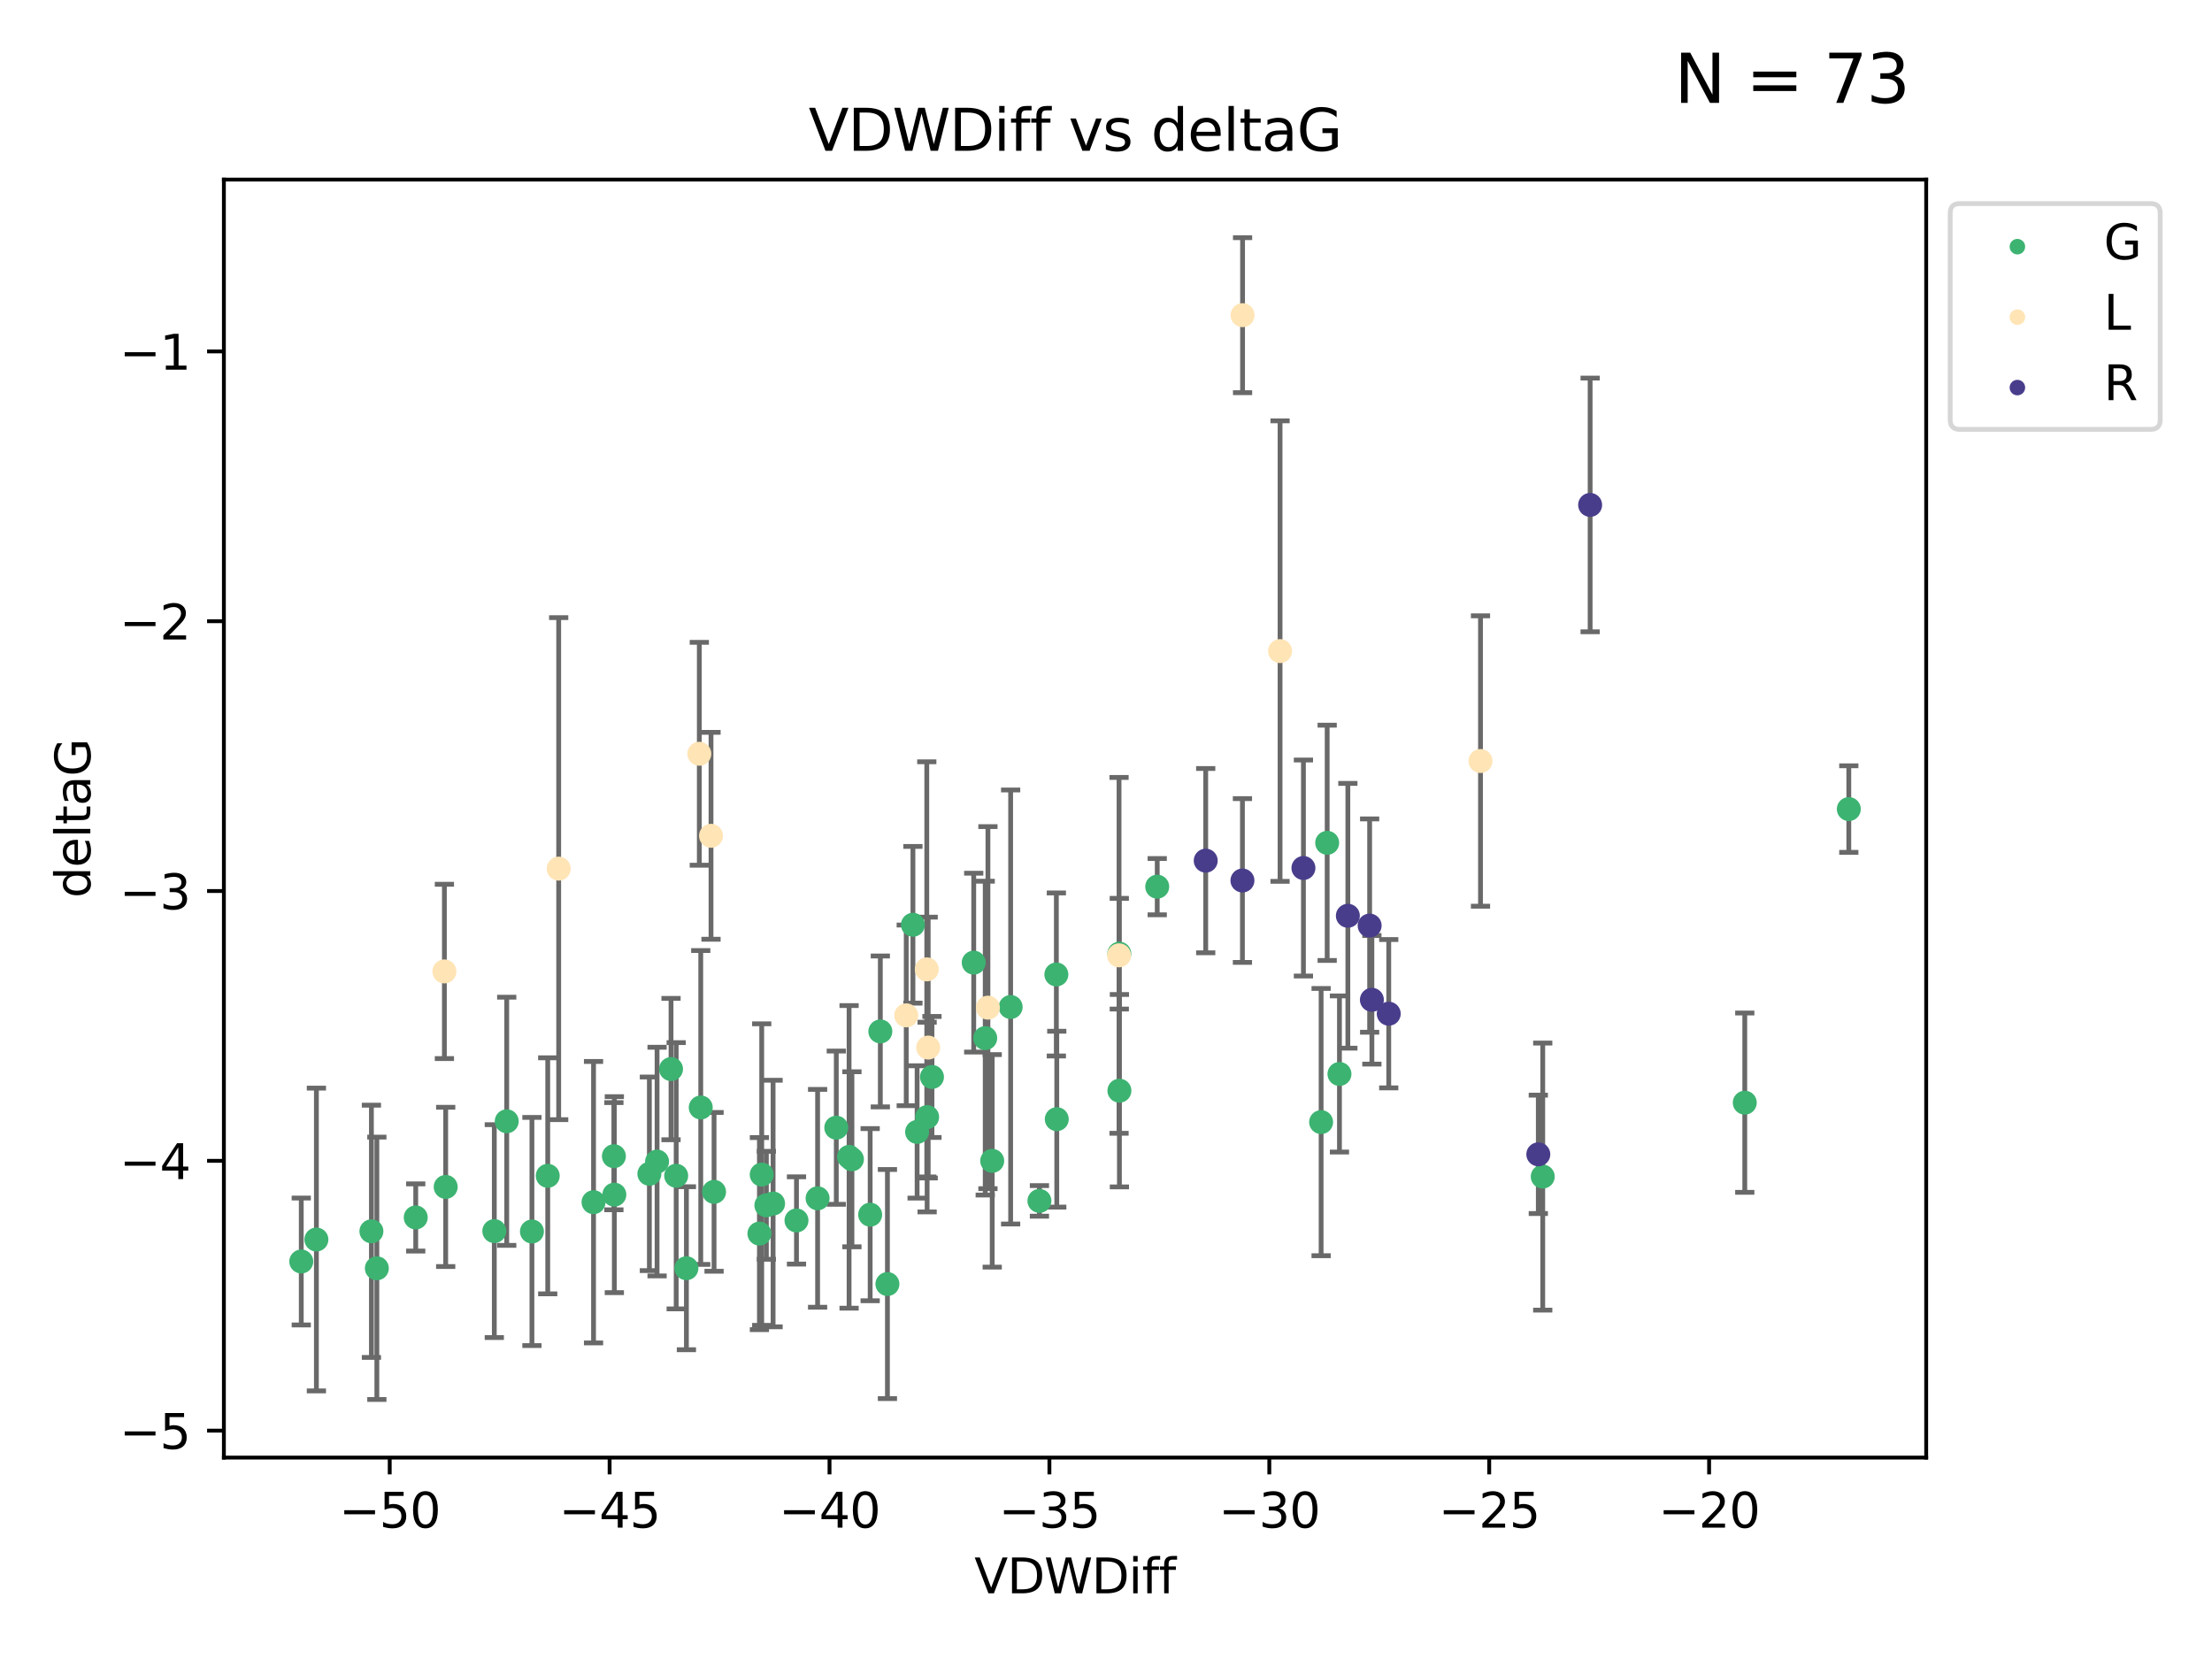 <?xml version="1.0" encoding="utf-8" standalone="no"?>
<!DOCTYPE svg PUBLIC "-//W3C//DTD SVG 1.1//EN"
  "http://www.w3.org/Graphics/SVG/1.1/DTD/svg11.dtd">
<svg xmlns:xlink="http://www.w3.org/1999/xlink" width="460.8pt" height="345.6pt" viewBox="0 0 460.8 345.6" xmlns="http://www.w3.org/2000/svg" version="1.1">
 <defs>
  <style type="text/css">*{stroke-linejoin: round; stroke-linecap: butt}</style>
 </defs>
 <g id="figure_1">
  <g id="patch_1">
   <path d="M 0 345.6 
L 460.8 345.6 
L 460.8 0 
L 0 0 
z
" style="fill: #ffffff"/>
  </g>
  <g id="axes_1">
   <g id="patch_2">
    <path d="M 46.64 303.64 
L 401.26 303.64 
L 401.26 37.411 
L 46.64 37.411 
z
" style="fill: #ffffff"/>
   </g>
   <g id="PathCollection_1">
    <defs>
     <path id="mb17573f53f" d="M 0 1.118 
C 0.297 1.118 0.581 1 0.791 0.791 
C 1 0.581 1.118 0.297 1.118 0 
C 1.118 -0.297 1 -0.581 0.791 -0.791 
C 0.581 -1 0.297 -1.118 0 -1.118 
C -0.297 -1.118 -0.581 -1 -0.791 -0.791 
C -1 -0.581 -1.118 -0.297 -1.118 0 
C -1.118 0.297 -1 0.581 -0.791 0.791 
C -0.581 1 -0.297 1.118 0 1.118 
z
" style="stroke: #3cb371"/>
    </defs>
    <g clip-path="url(#pb9fdbfc6cb)">
     <use xlink:href="#mb17573f53f" x="78.505" y="264.211" style="fill: #3cb371; stroke: #3cb371"/>
     <use xlink:href="#mb17573f53f" x="136.879" y="241.977" style="fill: #3cb371; stroke: #3cb371"/>
     <use xlink:href="#mb17573f53f" x="127.978" y="248.867" style="fill: #3cb371; stroke: #3cb371"/>
     <use xlink:href="#mb17573f53f" x="123.645" y="250.439" style="fill: #3cb371; stroke: #3cb371"/>
     <use xlink:href="#mb17573f53f" x="65.911" y="258.214" style="fill: #3cb371; stroke: #3cb371"/>
     <use xlink:href="#mb17573f53f" x="159.648" y="251.085" style="fill: #3cb371; stroke: #3cb371"/>
     <use xlink:href="#mb17573f53f" x="62.759" y="262.794" style="fill: #3cb371; stroke: #3cb371"/>
     <use xlink:href="#mb17573f53f" x="135.278" y="244.528" style="fill: #3cb371; stroke: #3cb371"/>
     <use xlink:href="#mb17573f53f" x="102.973" y="256.46" style="fill: #3cb371; stroke: #3cb371"/>
     <use xlink:href="#mb17573f53f" x="145.979" y="230.708" style="fill: #3cb371; stroke: #3cb371"/>
     <use xlink:href="#mb17573f53f" x="174.214" y="234.918" style="fill: #3cb371; stroke: #3cb371"/>
     <use xlink:href="#mb17573f53f" x="158.679" y="244.688" style="fill: #3cb371; stroke: #3cb371"/>
     <use xlink:href="#mb17573f53f" x="77.372" y="256.501" style="fill: #3cb371; stroke: #3cb371"/>
     <use xlink:href="#mb17573f53f" x="148.752" y="248.288" style="fill: #3cb371; stroke: #3cb371"/>
     <use xlink:href="#mb17573f53f" x="161.048" y="250.718" style="fill: #3cb371; stroke: #3cb371"/>
     <use xlink:href="#mb17573f53f" x="181.27" y="253.04" style="fill: #3cb371; stroke: #3cb371"/>
     <use xlink:href="#mb17573f53f" x="105.561" y="233.582" style="fill: #3cb371; stroke: #3cb371"/>
     <use xlink:href="#mb17573f53f" x="110.811" y="256.544" style="fill: #3cb371; stroke: #3cb371"/>
     <use xlink:href="#mb17573f53f" x="140.862" y="244.932" style="fill: #3cb371; stroke: #3cb371"/>
     <use xlink:href="#mb17573f53f" x="139.788" y="222.706" style="fill: #3cb371; stroke: #3cb371"/>
     <use xlink:href="#mb17573f53f" x="165.923" y="254.242" style="fill: #3cb371; stroke: #3cb371"/>
     <use xlink:href="#mb17573f53f" x="92.846" y="247.256" style="fill: #3cb371; stroke: #3cb371"/>
     <use xlink:href="#mb17573f53f" x="158.201" y="256.98" style="fill: #3cb371; stroke: #3cb371"/>
     <use xlink:href="#mb17573f53f" x="86.605" y="253.618" style="fill: #3cb371; stroke: #3cb371"/>
     <use xlink:href="#mb17573f53f" x="114.103" y="244.944" style="fill: #3cb371; stroke: #3cb371"/>
     <use xlink:href="#mb17573f53f" x="142.992" y="264.195" style="fill: #3cb371; stroke: #3cb371"/>
     <use xlink:href="#mb17573f53f" x="220.146" y="233.143" style="fill: #3cb371; stroke: #3cb371"/>
     <use xlink:href="#mb17573f53f" x="202.844" y="200.532" style="fill: #3cb371; stroke: #3cb371"/>
     <use xlink:href="#mb17573f53f" x="233.169" y="198.674" style="fill: #3cb371; stroke: #3cb371"/>
     <use xlink:href="#mb17573f53f" x="176.88" y="240.998" style="fill: #3cb371; stroke: #3cb371"/>
     <use xlink:href="#mb17573f53f" x="216.531" y="250.169" style="fill: #3cb371; stroke: #3cb371"/>
     <use xlink:href="#mb17573f53f" x="170.321" y="249.632" style="fill: #3cb371; stroke: #3cb371"/>
     <use xlink:href="#mb17573f53f" x="184.868" y="267.488" style="fill: #3cb371; stroke: #3cb371"/>
     <use xlink:href="#mb17573f53f" x="233.194" y="227.211" style="fill: #3cb371; stroke: #3cb371"/>
     <use xlink:href="#mb17573f53f" x="191.051" y="235.802" style="fill: #3cb371; stroke: #3cb371"/>
     <use xlink:href="#mb17573f53f" x="127.886" y="240.857" style="fill: #3cb371; stroke: #3cb371"/>
     <use xlink:href="#mb17573f53f" x="206.696" y="241.829" style="fill: #3cb371; stroke: #3cb371"/>
     <use xlink:href="#mb17573f53f" x="177.472" y="241.5" style="fill: #3cb371; stroke: #3cb371"/>
     <use xlink:href="#mb17573f53f" x="194.147" y="224.353" style="fill: #3cb371; stroke: #3cb371"/>
     <use xlink:href="#mb17573f53f" x="210.536" y="209.777" style="fill: #3cb371; stroke: #3cb371"/>
     <use xlink:href="#mb17573f53f" x="241.071" y="184.709" style="fill: #3cb371; stroke: #3cb371"/>
     <use xlink:href="#mb17573f53f" x="190.179" y="192.646" style="fill: #3cb371; stroke: #3cb371"/>
     <use xlink:href="#mb17573f53f" x="193.138" y="232.706" style="fill: #3cb371; stroke: #3cb371"/>
     <use xlink:href="#mb17573f53f" x="220.059" y="202.998" style="fill: #3cb371; stroke: #3cb371"/>
     <use xlink:href="#mb17573f53f" x="205.24" y="216.26" style="fill: #3cb371; stroke: #3cb371"/>
     <use xlink:href="#mb17573f53f" x="183.389" y="214.869" style="fill: #3cb371; stroke: #3cb371"/>
     <use xlink:href="#mb17573f53f" x="276.475" y="175.575" style="fill: #3cb371; stroke: #3cb371"/>
     <use xlink:href="#mb17573f53f" x="275.212" y="233.754" style="fill: #3cb371; stroke: #3cb371"/>
     <use xlink:href="#mb17573f53f" x="321.381" y="245.104" style="fill: #3cb371; stroke: #3cb371"/>
     <use xlink:href="#mb17573f53f" x="279.033" y="223.728" style="fill: #3cb371; stroke: #3cb371"/>
     <use xlink:href="#mb17573f53f" x="385.141" y="168.546" style="fill: #3cb371; stroke: #3cb371"/>
     <use xlink:href="#mb17573f53f" x="363.469" y="229.707" style="fill: #3cb371; stroke: #3cb371"/>
    </g>
   </g>
   <g id="PathCollection_2">
    <defs>
     <path id="m192519474b" d="M 0 1.118 
C 0.297 1.118 0.581 1 0.791 0.791 
C 1 0.581 1.118 0.297 1.118 0 
C 1.118 -0.297 1 -0.581 0.791 -0.791 
C 0.581 -1 0.297 -1.118 0 -1.118 
C -0.297 -1.118 -0.581 -1 -0.791 -0.791 
C -1 -0.581 -1.118 -0.297 -1.118 0 
C -1.118 0.297 -1 0.581 -0.791 0.791 
C -0.581 1 -0.297 1.118 0 1.118 
z
" style="stroke: #ffe4b5"/>
    </defs>
    <g clip-path="url(#pb9fdbfc6cb)">
     <use xlink:href="#m192519474b" x="145.68" y="157.025" style="fill: #ffe4b5; stroke: #ffe4b5"/>
     <use xlink:href="#m192519474b" x="193.357" y="218.228" style="fill: #ffe4b5; stroke: #ffe4b5"/>
     <use xlink:href="#m192519474b" x="92.576" y="202.366" style="fill: #ffe4b5; stroke: #ffe4b5"/>
     <use xlink:href="#m192519474b" x="193.066" y="201.939" style="fill: #ffe4b5; stroke: #ffe4b5"/>
     <use xlink:href="#m192519474b" x="266.659" y="135.635" style="fill: #ffe4b5; stroke: #ffe4b5"/>
     <use xlink:href="#m192519474b" x="148.118" y="174.111" style="fill: #ffe4b5; stroke: #ffe4b5"/>
     <use xlink:href="#m192519474b" x="116.385" y="180.95" style="fill: #ffe4b5; stroke: #ffe4b5"/>
     <use xlink:href="#m192519474b" x="233.118" y="199.02" style="fill: #ffe4b5; stroke: #ffe4b5"/>
     <use xlink:href="#m192519474b" x="205.804" y="209.912" style="fill: #ffe4b5; stroke: #ffe4b5"/>
     <use xlink:href="#m192519474b" x="188.786" y="211.518" style="fill: #ffe4b5; stroke: #ffe4b5"/>
     <use xlink:href="#m192519474b" x="258.849" y="65.657" style="fill: #ffe4b5; stroke: #ffe4b5"/>
     <use xlink:href="#m192519474b" x="308.414" y="158.534" style="fill: #ffe4b5; stroke: #ffe4b5"/>
    </g>
   </g>
   <g id="PathCollection_3">
    <defs>
     <path id="m67fe0b3ce7" d="M 0 1.118 
C 0.297 1.118 0.581 1 0.791 0.791 
C 1 0.581 1.118 0.297 1.118 0 
C 1.118 -0.297 1 -0.581 0.791 -0.791 
C 0.581 -1 0.297 -1.118 0 -1.118 
C -0.297 -1.118 -0.581 -1 -0.791 -0.791 
C -1 -0.581 -1.118 -0.297 -1.118 0 
C -1.118 0.297 -1 0.581 -0.791 0.791 
C -0.581 1 -0.297 1.118 0 1.118 
z
" style="stroke: #483d8b"/>
    </defs>
    <g clip-path="url(#pb9fdbfc6cb)">
     <use xlink:href="#m67fe0b3ce7" x="271.53" y="180.82" style="fill: #483d8b; stroke: #483d8b"/>
     <use xlink:href="#m67fe0b3ce7" x="331.254" y="105.183" style="fill: #483d8b; stroke: #483d8b"/>
     <use xlink:href="#m67fe0b3ce7" x="289.3" y="211.175" style="fill: #483d8b; stroke: #483d8b"/>
     <use xlink:href="#m67fe0b3ce7" x="251.173" y="179.288" style="fill: #483d8b; stroke: #483d8b"/>
     <use xlink:href="#m67fe0b3ce7" x="285.321" y="192.814" style="fill: #483d8b; stroke: #483d8b"/>
     <use xlink:href="#m67fe0b3ce7" x="320.459" y="240.47" style="fill: #483d8b; stroke: #483d8b"/>
     <use xlink:href="#m67fe0b3ce7" x="285.79" y="208.278" style="fill: #483d8b; stroke: #483d8b"/>
     <use xlink:href="#m67fe0b3ce7" x="258.822" y="183.424" style="fill: #483d8b; stroke: #483d8b"/>
     <use xlink:href="#m67fe0b3ce7" x="280.784" y="190.772" style="fill: #483d8b; stroke: #483d8b"/>
    </g>
   </g>
   <g id="matplotlib.axis_1">
    <g id="xtick_1">
     <g id="line2d_1">
      <defs>
       <path id="mae49674bc5" d="M 0 0 
L 0 3.5 
" style="stroke: #000000; stroke-width: 0.8"/>
      </defs>
      <g>
       <use xlink:href="#mae49674bc5" x="81.184" y="303.64" style="stroke: #000000; stroke-width: 0.8"/>
      </g>
     </g>
     <g id="text_1">
      <!-- −50 -->
      <g transform="translate(70.632 318.238)scale(0.1 -0.1)">
       <defs>
        <path id="DejaVuSans-2212" d="M 678 2272 
L 4684 2272 
L 4684 1741 
L 678 1741 
L 678 2272 
z
" transform="scale(0.016)"/>
        <path id="DejaVuSans-35" d="M 691 4666 
L 3169 4666 
L 3169 4134 
L 1269 4134 
L 1269 2991 
Q 1406 3038 1543 3061 
Q 1681 3084 1819 3084 
Q 2600 3084 3056 2656 
Q 3513 2228 3513 1497 
Q 3513 744 3044 326 
Q 2575 -91 1722 -91 
Q 1428 -91 1123 -41 
Q 819 9 494 109 
L 494 744 
Q 775 591 1075 516 
Q 1375 441 1709 441 
Q 2250 441 2565 725 
Q 2881 1009 2881 1497 
Q 2881 1984 2565 2268 
Q 2250 2553 1709 2553 
Q 1456 2553 1204 2497 
Q 953 2441 691 2322 
L 691 4666 
z
" transform="scale(0.016)"/>
        <path id="DejaVuSans-30" d="M 2034 4250 
Q 1547 4250 1301 3770 
Q 1056 3291 1056 2328 
Q 1056 1369 1301 889 
Q 1547 409 2034 409 
Q 2525 409 2770 889 
Q 3016 1369 3016 2328 
Q 3016 3291 2770 3770 
Q 2525 4250 2034 4250 
z
M 2034 4750 
Q 2819 4750 3233 4129 
Q 3647 3509 3647 2328 
Q 3647 1150 3233 529 
Q 2819 -91 2034 -91 
Q 1250 -91 836 529 
Q 422 1150 422 2328 
Q 422 3509 836 4129 
Q 1250 4750 2034 4750 
z
" transform="scale(0.016)"/>
       </defs>
       <use xlink:href="#DejaVuSans-2212"/>
       <use xlink:href="#DejaVuSans-35" x="83.789"/>
       <use xlink:href="#DejaVuSans-30" x="147.412"/>
      </g>
     </g>
    </g>
    <g id="xtick_2">
     <g id="line2d_2">
      <g>
       <use xlink:href="#mae49674bc5" x="126.993" y="303.64" style="stroke: #000000; stroke-width: 0.8"/>
      </g>
     </g>
     <g id="text_2">
      <!-- −45 -->
      <g transform="translate(116.441 318.238)scale(0.1 -0.1)">
       <defs>
        <path id="DejaVuSans-34" d="M 2419 4116 
L 825 1625 
L 2419 1625 
L 2419 4116 
z
M 2253 4666 
L 3047 4666 
L 3047 1625 
L 3713 1625 
L 3713 1100 
L 3047 1100 
L 3047 0 
L 2419 0 
L 2419 1100 
L 313 1100 
L 313 1709 
L 2253 4666 
z
" transform="scale(0.016)"/>
       </defs>
       <use xlink:href="#DejaVuSans-2212"/>
       <use xlink:href="#DejaVuSans-34" x="83.789"/>
       <use xlink:href="#DejaVuSans-35" x="147.412"/>
      </g>
     </g>
    </g>
    <g id="xtick_3">
     <g id="line2d_3">
      <g>
       <use xlink:href="#mae49674bc5" x="172.802" y="303.64" style="stroke: #000000; stroke-width: 0.8"/>
      </g>
     </g>
     <g id="text_3">
      <!-- −40 -->
      <g transform="translate(162.25 318.238)scale(0.1 -0.1)">
       <use xlink:href="#DejaVuSans-2212"/>
       <use xlink:href="#DejaVuSans-34" x="83.789"/>
       <use xlink:href="#DejaVuSans-30" x="147.412"/>
      </g>
     </g>
    </g>
    <g id="xtick_4">
     <g id="line2d_4">
      <g>
       <use xlink:href="#mae49674bc5" x="218.611" y="303.64" style="stroke: #000000; stroke-width: 0.8"/>
      </g>
     </g>
     <g id="text_4">
      <!-- −35 -->
      <g transform="translate(208.059 318.238)scale(0.1 -0.1)">
       <defs>
        <path id="DejaVuSans-33" d="M 2597 2516 
Q 3050 2419 3304 2112 
Q 3559 1806 3559 1356 
Q 3559 666 3084 287 
Q 2609 -91 1734 -91 
Q 1441 -91 1130 -33 
Q 819 25 488 141 
L 488 750 
Q 750 597 1062 519 
Q 1375 441 1716 441 
Q 2309 441 2620 675 
Q 2931 909 2931 1356 
Q 2931 1769 2642 2001 
Q 2353 2234 1838 2234 
L 1294 2234 
L 1294 2753 
L 1863 2753 
Q 2328 2753 2575 2939 
Q 2822 3125 2822 3475 
Q 2822 3834 2567 4026 
Q 2313 4219 1838 4219 
Q 1578 4219 1281 4162 
Q 984 4106 628 3988 
L 628 4550 
Q 988 4650 1302 4700 
Q 1616 4750 1894 4750 
Q 2613 4750 3031 4423 
Q 3450 4097 3450 3541 
Q 3450 3153 3228 2886 
Q 3006 2619 2597 2516 
z
" transform="scale(0.016)"/>
       </defs>
       <use xlink:href="#DejaVuSans-2212"/>
       <use xlink:href="#DejaVuSans-33" x="83.789"/>
       <use xlink:href="#DejaVuSans-35" x="147.412"/>
      </g>
     </g>
    </g>
    <g id="xtick_5">
     <g id="line2d_5">
      <g>
       <use xlink:href="#mae49674bc5" x="264.42" y="303.64" style="stroke: #000000; stroke-width: 0.8"/>
      </g>
     </g>
     <g id="text_5">
      <!-- −30 -->
      <g transform="translate(253.868 318.238)scale(0.1 -0.1)">
       <use xlink:href="#DejaVuSans-2212"/>
       <use xlink:href="#DejaVuSans-33" x="83.789"/>
       <use xlink:href="#DejaVuSans-30" x="147.412"/>
      </g>
     </g>
    </g>
    <g id="xtick_6">
     <g id="line2d_6">
      <g>
       <use xlink:href="#mae49674bc5" x="310.229" y="303.64" style="stroke: #000000; stroke-width: 0.8"/>
      </g>
     </g>
     <g id="text_6">
      <!-- −25 -->
      <g transform="translate(299.676 318.238)scale(0.1 -0.1)">
       <defs>
        <path id="DejaVuSans-32" d="M 1228 531 
L 3431 531 
L 3431 0 
L 469 0 
L 469 531 
Q 828 903 1448 1529 
Q 2069 2156 2228 2338 
Q 2531 2678 2651 2914 
Q 2772 3150 2772 3378 
Q 2772 3750 2511 3984 
Q 2250 4219 1831 4219 
Q 1534 4219 1204 4116 
Q 875 4013 500 3803 
L 500 4441 
Q 881 4594 1212 4672 
Q 1544 4750 1819 4750 
Q 2544 4750 2975 4387 
Q 3406 4025 3406 3419 
Q 3406 3131 3298 2873 
Q 3191 2616 2906 2266 
Q 2828 2175 2409 1742 
Q 1991 1309 1228 531 
z
" transform="scale(0.016)"/>
       </defs>
       <use xlink:href="#DejaVuSans-2212"/>
       <use xlink:href="#DejaVuSans-32" x="83.789"/>
       <use xlink:href="#DejaVuSans-35" x="147.412"/>
      </g>
     </g>
    </g>
    <g id="xtick_7">
     <g id="line2d_7">
      <g>
       <use xlink:href="#mae49674bc5" x="356.038" y="303.64" style="stroke: #000000; stroke-width: 0.8"/>
      </g>
     </g>
     <g id="text_7">
      <!-- −20 -->
      <g transform="translate(345.485 318.238)scale(0.1 -0.1)">
       <use xlink:href="#DejaVuSans-2212"/>
       <use xlink:href="#DejaVuSans-32" x="83.789"/>
       <use xlink:href="#DejaVuSans-30" x="147.412"/>
      </g>
     </g>
    </g>
    <g id="text_8">
     <!-- VDWDiff -->
     <g transform="translate(202.977 331.917)scale(0.1 -0.1)">
      <defs>
       <path id="DejaVuSans-56" d="M 1831 0 
L 50 4666 
L 709 4666 
L 2188 738 
L 3669 4666 
L 4325 4666 
L 2547 0 
L 1831 0 
z
" transform="scale(0.016)"/>
       <path id="DejaVuSans-44" d="M 1259 4147 
L 1259 519 
L 2022 519 
Q 2988 519 3436 956 
Q 3884 1394 3884 2338 
Q 3884 3275 3436 3711 
Q 2988 4147 2022 4147 
L 1259 4147 
z
M 628 4666 
L 1925 4666 
Q 3281 4666 3915 4102 
Q 4550 3538 4550 2338 
Q 4550 1131 3912 565 
Q 3275 0 1925 0 
L 628 0 
L 628 4666 
z
" transform="scale(0.016)"/>
       <path id="DejaVuSans-57" d="M 213 4666 
L 850 4666 
L 1831 722 
L 2809 4666 
L 3519 4666 
L 4500 722 
L 5478 4666 
L 6119 4666 
L 4947 0 
L 4153 0 
L 3169 4050 
L 2175 0 
L 1381 0 
L 213 4666 
z
" transform="scale(0.016)"/>
       <path id="DejaVuSans-69" d="M 603 3500 
L 1178 3500 
L 1178 0 
L 603 0 
L 603 3500 
z
M 603 4863 
L 1178 4863 
L 1178 4134 
L 603 4134 
L 603 4863 
z
" transform="scale(0.016)"/>
       <path id="DejaVuSans-66" d="M 2375 4863 
L 2375 4384 
L 1825 4384 
Q 1516 4384 1395 4259 
Q 1275 4134 1275 3809 
L 1275 3500 
L 2222 3500 
L 2222 3053 
L 1275 3053 
L 1275 0 
L 697 0 
L 697 3053 
L 147 3053 
L 147 3500 
L 697 3500 
L 697 3744 
Q 697 4328 969 4595 
Q 1241 4863 1831 4863 
L 2375 4863 
z
" transform="scale(0.016)"/>
      </defs>
      <use xlink:href="#DejaVuSans-56"/>
      <use xlink:href="#DejaVuSans-44" x="68.408"/>
      <use xlink:href="#DejaVuSans-57" x="145.41"/>
      <use xlink:href="#DejaVuSans-44" x="244.287"/>
      <use xlink:href="#DejaVuSans-69" x="321.289"/>
      <use xlink:href="#DejaVuSans-66" x="349.072"/>
      <use xlink:href="#DejaVuSans-66" x="384.277"/>
     </g>
    </g>
   </g>
   <g id="matplotlib.axis_2">
    <g id="ytick_1">
     <g id="line2d_8">
      <defs>
       <path id="mb54da4818e" d="M 0 0 
L -3.5 0 
" style="stroke: #000000; stroke-width: 0.8"/>
      </defs>
      <g>
       <use xlink:href="#mb54da4818e" x="46.64" y="298.025" style="stroke: #000000; stroke-width: 0.8"/>
      </g>
     </g>
     <g id="text_9">
      <!-- −5 -->
      <g transform="translate(24.898 301.824)scale(0.1 -0.1)">
       <use xlink:href="#DejaVuSans-2212"/>
       <use xlink:href="#DejaVuSans-35" x="83.789"/>
      </g>
     </g>
    </g>
    <g id="ytick_2">
     <g id="line2d_9">
      <g>
       <use xlink:href="#mb54da4818e" x="46.64" y="241.82" style="stroke: #000000; stroke-width: 0.8"/>
      </g>
     </g>
     <g id="text_10">
      <!-- −4 -->
      <g transform="translate(24.898 245.619)scale(0.1 -0.1)">
       <use xlink:href="#DejaVuSans-2212"/>
       <use xlink:href="#DejaVuSans-34" x="83.789"/>
      </g>
     </g>
    </g>
    <g id="ytick_3">
     <g id="line2d_10">
      <g>
       <use xlink:href="#mb54da4818e" x="46.64" y="185.616" style="stroke: #000000; stroke-width: 0.8"/>
      </g>
     </g>
     <g id="text_11">
      <!-- −3 -->
      <g transform="translate(24.898 189.415)scale(0.1 -0.1)">
       <use xlink:href="#DejaVuSans-2212"/>
       <use xlink:href="#DejaVuSans-33" x="83.789"/>
      </g>
     </g>
    </g>
    <g id="ytick_4">
     <g id="line2d_11">
      <g>
       <use xlink:href="#mb54da4818e" x="46.64" y="129.411" style="stroke: #000000; stroke-width: 0.8"/>
      </g>
     </g>
     <g id="text_12">
      <!-- −2 -->
      <g transform="translate(24.898 133.21)scale(0.1 -0.1)">
       <use xlink:href="#DejaVuSans-2212"/>
       <use xlink:href="#DejaVuSans-32" x="83.789"/>
      </g>
     </g>
    </g>
    <g id="ytick_5">
     <g id="line2d_12">
      <g>
       <use xlink:href="#mb54da4818e" x="46.64" y="73.207" style="stroke: #000000; stroke-width: 0.8"/>
      </g>
     </g>
     <g id="text_13">
      <!-- −1 -->
      <g transform="translate(24.898 77.006)scale(0.1 -0.1)">
       <defs>
        <path id="DejaVuSans-31" d="M 794 531 
L 1825 531 
L 1825 4091 
L 703 3866 
L 703 4441 
L 1819 4666 
L 2450 4666 
L 2450 531 
L 3481 531 
L 3481 0 
L 794 0 
L 794 531 
z
" transform="scale(0.016)"/>
       </defs>
       <use xlink:href="#DejaVuSans-2212"/>
       <use xlink:href="#DejaVuSans-31" x="83.789"/>
      </g>
     </g>
    </g>
    <g id="text_14">
     <!-- deltaG -->
     <g transform="translate(18.818 187.064)rotate(-90)scale(0.1 -0.1)">
      <defs>
       <path id="DejaVuSans-64" d="M 2906 2969 
L 2906 4863 
L 3481 4863 
L 3481 0 
L 2906 0 
L 2906 525 
Q 2725 213 2448 61 
Q 2172 -91 1784 -91 
Q 1150 -91 751 415 
Q 353 922 353 1747 
Q 353 2572 751 3078 
Q 1150 3584 1784 3584 
Q 2172 3584 2448 3432 
Q 2725 3281 2906 2969 
z
M 947 1747 
Q 947 1113 1208 752 
Q 1469 391 1925 391 
Q 2381 391 2643 752 
Q 2906 1113 2906 1747 
Q 2906 2381 2643 2742 
Q 2381 3103 1925 3103 
Q 1469 3103 1208 2742 
Q 947 2381 947 1747 
z
" transform="scale(0.016)"/>
       <path id="DejaVuSans-65" d="M 3597 1894 
L 3597 1613 
L 953 1613 
Q 991 1019 1311 708 
Q 1631 397 2203 397 
Q 2534 397 2845 478 
Q 3156 559 3463 722 
L 3463 178 
Q 3153 47 2828 -22 
Q 2503 -91 2169 -91 
Q 1331 -91 842 396 
Q 353 884 353 1716 
Q 353 2575 817 3079 
Q 1281 3584 2069 3584 
Q 2775 3584 3186 3129 
Q 3597 2675 3597 1894 
z
M 3022 2063 
Q 3016 2534 2758 2815 
Q 2500 3097 2075 3097 
Q 1594 3097 1305 2825 
Q 1016 2553 972 2059 
L 3022 2063 
z
" transform="scale(0.016)"/>
       <path id="DejaVuSans-6c" d="M 603 4863 
L 1178 4863 
L 1178 0 
L 603 0 
L 603 4863 
z
" transform="scale(0.016)"/>
       <path id="DejaVuSans-74" d="M 1172 4494 
L 1172 3500 
L 2356 3500 
L 2356 3053 
L 1172 3053 
L 1172 1153 
Q 1172 725 1289 603 
Q 1406 481 1766 481 
L 2356 481 
L 2356 0 
L 1766 0 
Q 1100 0 847 248 
Q 594 497 594 1153 
L 594 3053 
L 172 3053 
L 172 3500 
L 594 3500 
L 594 4494 
L 1172 4494 
z
" transform="scale(0.016)"/>
       <path id="DejaVuSans-61" d="M 2194 1759 
Q 1497 1759 1228 1600 
Q 959 1441 959 1056 
Q 959 750 1161 570 
Q 1363 391 1709 391 
Q 2188 391 2477 730 
Q 2766 1069 2766 1631 
L 2766 1759 
L 2194 1759 
z
M 3341 1997 
L 3341 0 
L 2766 0 
L 2766 531 
Q 2569 213 2275 61 
Q 1981 -91 1556 -91 
Q 1019 -91 701 211 
Q 384 513 384 1019 
Q 384 1609 779 1909 
Q 1175 2209 1959 2209 
L 2766 2209 
L 2766 2266 
Q 2766 2663 2505 2880 
Q 2244 3097 1772 3097 
Q 1472 3097 1187 3025 
Q 903 2953 641 2809 
L 641 3341 
Q 956 3463 1253 3523 
Q 1550 3584 1831 3584 
Q 2591 3584 2966 3190 
Q 3341 2797 3341 1997 
z
" transform="scale(0.016)"/>
       <path id="DejaVuSans-47" d="M 3809 666 
L 3809 1919 
L 2778 1919 
L 2778 2438 
L 4434 2438 
L 4434 434 
Q 4069 175 3628 42 
Q 3188 -91 2688 -91 
Q 1594 -91 976 548 
Q 359 1188 359 2328 
Q 359 3472 976 4111 
Q 1594 4750 2688 4750 
Q 3144 4750 3555 4637 
Q 3966 4525 4313 4306 
L 4313 3634 
Q 3963 3931 3569 4081 
Q 3175 4231 2741 4231 
Q 1884 4231 1454 3753 
Q 1025 3275 1025 2328 
Q 1025 1384 1454 906 
Q 1884 428 2741 428 
Q 3075 428 3337 486 
Q 3600 544 3809 666 
z
" transform="scale(0.016)"/>
      </defs>
      <use xlink:href="#DejaVuSans-64"/>
      <use xlink:href="#DejaVuSans-65" x="63.477"/>
      <use xlink:href="#DejaVuSans-6c" x="125"/>
      <use xlink:href="#DejaVuSans-74" x="152.783"/>
      <use xlink:href="#DejaVuSans-61" x="191.992"/>
      <use xlink:href="#DejaVuSans-47" x="253.271"/>
     </g>
    </g>
   </g>
   <g id="LineCollection_1">
    <path d="M 78.505 291.539 
L 78.505 236.883 
" clip-path="url(#pb9fdbfc6cb)" style="fill: none; stroke: #696969"/>
    <path d="M 136.879 265.793 
L 136.879 218.161 
" clip-path="url(#pb9fdbfc6cb)" style="fill: none; stroke: #696969"/>
    <path d="M 127.978 269.281 
L 127.978 228.452 
" clip-path="url(#pb9fdbfc6cb)" style="fill: none; stroke: #696969"/>
    <path d="M 123.645 279.753 
L 123.645 221.124 
" clip-path="url(#pb9fdbfc6cb)" style="fill: none; stroke: #696969"/>
    <path d="M 65.911 289.751 
L 65.911 226.677 
" clip-path="url(#pb9fdbfc6cb)" style="fill: none; stroke: #696969"/>
    <path d="M 159.648 262.33 
L 159.648 239.841 
" clip-path="url(#pb9fdbfc6cb)" style="fill: none; stroke: #696969"/>
    <path d="M 62.759 276.015 
L 62.759 249.574 
" clip-path="url(#pb9fdbfc6cb)" style="fill: none; stroke: #696969"/>
    <path d="M 135.278 264.693 
L 135.278 224.362 
" clip-path="url(#pb9fdbfc6cb)" style="fill: none; stroke: #696969"/>
    <path d="M 102.973 278.634 
L 102.973 234.286 
" clip-path="url(#pb9fdbfc6cb)" style="fill: none; stroke: #696969"/>
    <path d="M 145.979 263.399 
L 145.979 198.017 
" clip-path="url(#pb9fdbfc6cb)" style="fill: none; stroke: #696969"/>
    <path d="M 174.214 250.882 
L 174.214 218.955 
" clip-path="url(#pb9fdbfc6cb)" style="fill: none; stroke: #696969"/>
    <path d="M 158.679 276.098 
L 158.679 213.277 
" clip-path="url(#pb9fdbfc6cb)" style="fill: none; stroke: #696969"/>
    <path d="M 77.372 282.774 
L 77.372 230.227 
" clip-path="url(#pb9fdbfc6cb)" style="fill: none; stroke: #696969"/>
    <path d="M 148.752 264.827 
L 148.752 231.749 
" clip-path="url(#pb9fdbfc6cb)" style="fill: none; stroke: #696969"/>
    <path d="M 161.048 276.399 
L 161.048 225.037 
" clip-path="url(#pb9fdbfc6cb)" style="fill: none; stroke: #696969"/>
    <path d="M 181.27 270.972 
L 181.27 235.108 
" clip-path="url(#pb9fdbfc6cb)" style="fill: none; stroke: #696969"/>
    <path d="M 105.561 259.432 
L 105.561 207.732 
" clip-path="url(#pb9fdbfc6cb)" style="fill: none; stroke: #696969"/>
    <path d="M 110.811 280.306 
L 110.811 232.782 
" clip-path="url(#pb9fdbfc6cb)" style="fill: none; stroke: #696969"/>
    <path d="M 140.862 272.666 
L 140.862 217.197 
" clip-path="url(#pb9fdbfc6cb)" style="fill: none; stroke: #696969"/>
    <path d="M 139.788 237.43 
L 139.788 207.982 
" clip-path="url(#pb9fdbfc6cb)" style="fill: none; stroke: #696969"/>
    <path d="M 165.923 263.33 
L 165.923 245.154 
" clip-path="url(#pb9fdbfc6cb)" style="fill: none; stroke: #696969"/>
    <path d="M 92.846 263.844 
L 92.846 230.668 
" clip-path="url(#pb9fdbfc6cb)" style="fill: none; stroke: #696969"/>
    <path d="M 158.201 276.986 
L 158.201 236.974 
" clip-path="url(#pb9fdbfc6cb)" style="fill: none; stroke: #696969"/>
    <path d="M 86.605 260.616 
L 86.605 246.62 
" clip-path="url(#pb9fdbfc6cb)" style="fill: none; stroke: #696969"/>
    <path d="M 114.103 269.529 
L 114.103 220.359 
" clip-path="url(#pb9fdbfc6cb)" style="fill: none; stroke: #696969"/>
    <path d="M 142.992 281.174 
L 142.992 247.216 
" clip-path="url(#pb9fdbfc6cb)" style="fill: none; stroke: #696969"/>
    <path d="M 220.146 251.462 
L 220.146 214.823 
" clip-path="url(#pb9fdbfc6cb)" style="fill: none; stroke: #696969"/>
    <path d="M 202.844 219.162 
L 202.844 181.902 
" clip-path="url(#pb9fdbfc6cb)" style="fill: none; stroke: #696969"/>
    <path d="M 233.169 210.202 
L 233.169 187.145 
" clip-path="url(#pb9fdbfc6cb)" style="fill: none; stroke: #696969"/>
    <path d="M 176.88 272.518 
L 176.88 209.478 
" clip-path="url(#pb9fdbfc6cb)" style="fill: none; stroke: #696969"/>
    <path d="M 216.531 253.352 
L 216.531 246.986 
" clip-path="url(#pb9fdbfc6cb)" style="fill: none; stroke: #696969"/>
    <path d="M 170.321 272.322 
L 170.321 226.942 
" clip-path="url(#pb9fdbfc6cb)" style="fill: none; stroke: #696969"/>
    <path d="M 184.868 291.352 
L 184.868 243.624 
" clip-path="url(#pb9fdbfc6cb)" style="fill: none; stroke: #696969"/>
    <path d="M 233.194 247.256 
L 233.194 207.167 
" clip-path="url(#pb9fdbfc6cb)" style="fill: none; stroke: #696969"/>
    <path d="M 191.051 249.585 
L 191.051 222.019 
" clip-path="url(#pb9fdbfc6cb)" style="fill: none; stroke: #696969"/>
    <path d="M 127.886 252.021 
L 127.886 229.693 
" clip-path="url(#pb9fdbfc6cb)" style="fill: none; stroke: #696969"/>
    <path d="M 206.696 263.966 
L 206.696 219.693 
" clip-path="url(#pb9fdbfc6cb)" style="fill: none; stroke: #696969"/>
    <path d="M 177.472 259.732 
L 177.472 223.267 
" clip-path="url(#pb9fdbfc6cb)" style="fill: none; stroke: #696969"/>
    <path d="M 194.147 236.958 
L 194.147 211.748 
" clip-path="url(#pb9fdbfc6cb)" style="fill: none; stroke: #696969"/>
    <path d="M 210.536 254.983 
L 210.536 164.571 
" clip-path="url(#pb9fdbfc6cb)" style="fill: none; stroke: #696969"/>
    <path d="M 241.071 190.571 
L 241.071 178.847 
" clip-path="url(#pb9fdbfc6cb)" style="fill: none; stroke: #696969"/>
    <path d="M 190.179 208.968 
L 190.179 176.323 
" clip-path="url(#pb9fdbfc6cb)" style="fill: none; stroke: #696969"/>
    <path d="M 193.138 252.462 
L 193.138 212.95 
" clip-path="url(#pb9fdbfc6cb)" style="fill: none; stroke: #696969"/>
    <path d="M 220.059 219.98 
L 220.059 186.016 
" clip-path="url(#pb9fdbfc6cb)" style="fill: none; stroke: #696969"/>
    <path d="M 205.24 248.948 
L 205.24 183.571 
" clip-path="url(#pb9fdbfc6cb)" style="fill: none; stroke: #696969"/>
    <path d="M 183.389 230.585 
L 183.389 199.152 
" clip-path="url(#pb9fdbfc6cb)" style="fill: none; stroke: #696969"/>
    <path d="M 276.475 200.081 
L 276.475 151.068 
" clip-path="url(#pb9fdbfc6cb)" style="fill: none; stroke: #696969"/>
    <path d="M 275.212 261.587 
L 275.212 205.92 
" clip-path="url(#pb9fdbfc6cb)" style="fill: none; stroke: #696969"/>
    <path d="M 321.381 272.919 
L 321.381 217.29 
" clip-path="url(#pb9fdbfc6cb)" style="fill: none; stroke: #696969"/>
    <path d="M 279.033 239.994 
L 279.033 207.462 
" clip-path="url(#pb9fdbfc6cb)" style="fill: none; stroke: #696969"/>
    <path d="M 385.141 177.561 
L 385.141 159.53 
" clip-path="url(#pb9fdbfc6cb)" style="fill: none; stroke: #696969"/>
    <path d="M 363.469 248.385 
L 363.469 211.029 
" clip-path="url(#pb9fdbfc6cb)" style="fill: none; stroke: #696969"/>
   </g>
   <g id="line2d_13">
    <defs>
     <path id="mde7ef3aa69" d="M 2 0 
L -2 -0 
" style="stroke: #696969"/>
    </defs>
    <g clip-path="url(#pb9fdbfc6cb)">
     <use xlink:href="#mde7ef3aa69" x="78.505" y="291.539" style="fill: #696969; stroke: #696969"/>
     <use xlink:href="#mde7ef3aa69" x="136.879" y="265.793" style="fill: #696969; stroke: #696969"/>
     <use xlink:href="#mde7ef3aa69" x="127.978" y="269.281" style="fill: #696969; stroke: #696969"/>
     <use xlink:href="#mde7ef3aa69" x="123.645" y="279.753" style="fill: #696969; stroke: #696969"/>
     <use xlink:href="#mde7ef3aa69" x="65.911" y="289.751" style="fill: #696969; stroke: #696969"/>
     <use xlink:href="#mde7ef3aa69" x="159.648" y="262.33" style="fill: #696969; stroke: #696969"/>
     <use xlink:href="#mde7ef3aa69" x="62.759" y="276.015" style="fill: #696969; stroke: #696969"/>
     <use xlink:href="#mde7ef3aa69" x="135.278" y="264.693" style="fill: #696969; stroke: #696969"/>
     <use xlink:href="#mde7ef3aa69" x="102.973" y="278.634" style="fill: #696969; stroke: #696969"/>
     <use xlink:href="#mde7ef3aa69" x="145.979" y="263.399" style="fill: #696969; stroke: #696969"/>
     <use xlink:href="#mde7ef3aa69" x="174.214" y="250.882" style="fill: #696969; stroke: #696969"/>
     <use xlink:href="#mde7ef3aa69" x="158.679" y="276.098" style="fill: #696969; stroke: #696969"/>
     <use xlink:href="#mde7ef3aa69" x="77.372" y="282.774" style="fill: #696969; stroke: #696969"/>
     <use xlink:href="#mde7ef3aa69" x="148.752" y="264.827" style="fill: #696969; stroke: #696969"/>
     <use xlink:href="#mde7ef3aa69" x="161.048" y="276.399" style="fill: #696969; stroke: #696969"/>
     <use xlink:href="#mde7ef3aa69" x="181.27" y="270.972" style="fill: #696969; stroke: #696969"/>
     <use xlink:href="#mde7ef3aa69" x="105.561" y="259.432" style="fill: #696969; stroke: #696969"/>
     <use xlink:href="#mde7ef3aa69" x="110.811" y="280.306" style="fill: #696969; stroke: #696969"/>
     <use xlink:href="#mde7ef3aa69" x="140.862" y="272.666" style="fill: #696969; stroke: #696969"/>
     <use xlink:href="#mde7ef3aa69" x="139.788" y="237.43" style="fill: #696969; stroke: #696969"/>
     <use xlink:href="#mde7ef3aa69" x="165.923" y="263.33" style="fill: #696969; stroke: #696969"/>
     <use xlink:href="#mde7ef3aa69" x="92.846" y="263.844" style="fill: #696969; stroke: #696969"/>
     <use xlink:href="#mde7ef3aa69" x="158.201" y="276.986" style="fill: #696969; stroke: #696969"/>
     <use xlink:href="#mde7ef3aa69" x="86.605" y="260.616" style="fill: #696969; stroke: #696969"/>
     <use xlink:href="#mde7ef3aa69" x="114.103" y="269.529" style="fill: #696969; stroke: #696969"/>
     <use xlink:href="#mde7ef3aa69" x="142.992" y="281.174" style="fill: #696969; stroke: #696969"/>
     <use xlink:href="#mde7ef3aa69" x="220.146" y="251.462" style="fill: #696969; stroke: #696969"/>
     <use xlink:href="#mde7ef3aa69" x="202.844" y="219.162" style="fill: #696969; stroke: #696969"/>
     <use xlink:href="#mde7ef3aa69" x="233.169" y="210.202" style="fill: #696969; stroke: #696969"/>
     <use xlink:href="#mde7ef3aa69" x="176.88" y="272.518" style="fill: #696969; stroke: #696969"/>
     <use xlink:href="#mde7ef3aa69" x="216.531" y="253.352" style="fill: #696969; stroke: #696969"/>
     <use xlink:href="#mde7ef3aa69" x="170.321" y="272.322" style="fill: #696969; stroke: #696969"/>
     <use xlink:href="#mde7ef3aa69" x="184.868" y="291.352" style="fill: #696969; stroke: #696969"/>
     <use xlink:href="#mde7ef3aa69" x="233.194" y="247.256" style="fill: #696969; stroke: #696969"/>
     <use xlink:href="#mde7ef3aa69" x="191.051" y="249.585" style="fill: #696969; stroke: #696969"/>
     <use xlink:href="#mde7ef3aa69" x="127.886" y="252.021" style="fill: #696969; stroke: #696969"/>
     <use xlink:href="#mde7ef3aa69" x="206.696" y="263.966" style="fill: #696969; stroke: #696969"/>
     <use xlink:href="#mde7ef3aa69" x="177.472" y="259.732" style="fill: #696969; stroke: #696969"/>
     <use xlink:href="#mde7ef3aa69" x="194.147" y="236.958" style="fill: #696969; stroke: #696969"/>
     <use xlink:href="#mde7ef3aa69" x="210.536" y="254.983" style="fill: #696969; stroke: #696969"/>
     <use xlink:href="#mde7ef3aa69" x="241.071" y="190.571" style="fill: #696969; stroke: #696969"/>
     <use xlink:href="#mde7ef3aa69" x="190.179" y="208.968" style="fill: #696969; stroke: #696969"/>
     <use xlink:href="#mde7ef3aa69" x="193.138" y="252.462" style="fill: #696969; stroke: #696969"/>
     <use xlink:href="#mde7ef3aa69" x="220.059" y="219.98" style="fill: #696969; stroke: #696969"/>
     <use xlink:href="#mde7ef3aa69" x="205.24" y="248.948" style="fill: #696969; stroke: #696969"/>
     <use xlink:href="#mde7ef3aa69" x="183.389" y="230.585" style="fill: #696969; stroke: #696969"/>
     <use xlink:href="#mde7ef3aa69" x="276.475" y="200.081" style="fill: #696969; stroke: #696969"/>
     <use xlink:href="#mde7ef3aa69" x="275.212" y="261.587" style="fill: #696969; stroke: #696969"/>
     <use xlink:href="#mde7ef3aa69" x="321.381" y="272.919" style="fill: #696969; stroke: #696969"/>
     <use xlink:href="#mde7ef3aa69" x="279.033" y="239.994" style="fill: #696969; stroke: #696969"/>
     <use xlink:href="#mde7ef3aa69" x="385.141" y="177.561" style="fill: #696969; stroke: #696969"/>
     <use xlink:href="#mde7ef3aa69" x="363.469" y="248.385" style="fill: #696969; stroke: #696969"/>
    </g>
   </g>
   <g id="line2d_14">
    <g clip-path="url(#pb9fdbfc6cb)">
     <use xlink:href="#mde7ef3aa69" x="78.505" y="236.883" style="fill: #696969; stroke: #696969"/>
     <use xlink:href="#mde7ef3aa69" x="136.879" y="218.161" style="fill: #696969; stroke: #696969"/>
     <use xlink:href="#mde7ef3aa69" x="127.978" y="228.452" style="fill: #696969; stroke: #696969"/>
     <use xlink:href="#mde7ef3aa69" x="123.645" y="221.124" style="fill: #696969; stroke: #696969"/>
     <use xlink:href="#mde7ef3aa69" x="65.911" y="226.677" style="fill: #696969; stroke: #696969"/>
     <use xlink:href="#mde7ef3aa69" x="159.648" y="239.841" style="fill: #696969; stroke: #696969"/>
     <use xlink:href="#mde7ef3aa69" x="62.759" y="249.574" style="fill: #696969; stroke: #696969"/>
     <use xlink:href="#mde7ef3aa69" x="135.278" y="224.362" style="fill: #696969; stroke: #696969"/>
     <use xlink:href="#mde7ef3aa69" x="102.973" y="234.286" style="fill: #696969; stroke: #696969"/>
     <use xlink:href="#mde7ef3aa69" x="145.979" y="198.017" style="fill: #696969; stroke: #696969"/>
     <use xlink:href="#mde7ef3aa69" x="174.214" y="218.955" style="fill: #696969; stroke: #696969"/>
     <use xlink:href="#mde7ef3aa69" x="158.679" y="213.277" style="fill: #696969; stroke: #696969"/>
     <use xlink:href="#mde7ef3aa69" x="77.372" y="230.227" style="fill: #696969; stroke: #696969"/>
     <use xlink:href="#mde7ef3aa69" x="148.752" y="231.749" style="fill: #696969; stroke: #696969"/>
     <use xlink:href="#mde7ef3aa69" x="161.048" y="225.037" style="fill: #696969; stroke: #696969"/>
     <use xlink:href="#mde7ef3aa69" x="181.27" y="235.108" style="fill: #696969; stroke: #696969"/>
     <use xlink:href="#mde7ef3aa69" x="105.561" y="207.732" style="fill: #696969; stroke: #696969"/>
     <use xlink:href="#mde7ef3aa69" x="110.811" y="232.782" style="fill: #696969; stroke: #696969"/>
     <use xlink:href="#mde7ef3aa69" x="140.862" y="217.197" style="fill: #696969; stroke: #696969"/>
     <use xlink:href="#mde7ef3aa69" x="139.788" y="207.982" style="fill: #696969; stroke: #696969"/>
     <use xlink:href="#mde7ef3aa69" x="165.923" y="245.154" style="fill: #696969; stroke: #696969"/>
     <use xlink:href="#mde7ef3aa69" x="92.846" y="230.668" style="fill: #696969; stroke: #696969"/>
     <use xlink:href="#mde7ef3aa69" x="158.201" y="236.974" style="fill: #696969; stroke: #696969"/>
     <use xlink:href="#mde7ef3aa69" x="86.605" y="246.62" style="fill: #696969; stroke: #696969"/>
     <use xlink:href="#mde7ef3aa69" x="114.103" y="220.359" style="fill: #696969; stroke: #696969"/>
     <use xlink:href="#mde7ef3aa69" x="142.992" y="247.216" style="fill: #696969; stroke: #696969"/>
     <use xlink:href="#mde7ef3aa69" x="220.146" y="214.823" style="fill: #696969; stroke: #696969"/>
     <use xlink:href="#mde7ef3aa69" x="202.844" y="181.902" style="fill: #696969; stroke: #696969"/>
     <use xlink:href="#mde7ef3aa69" x="233.169" y="187.145" style="fill: #696969; stroke: #696969"/>
     <use xlink:href="#mde7ef3aa69" x="176.88" y="209.478" style="fill: #696969; stroke: #696969"/>
     <use xlink:href="#mde7ef3aa69" x="216.531" y="246.986" style="fill: #696969; stroke: #696969"/>
     <use xlink:href="#mde7ef3aa69" x="170.321" y="226.942" style="fill: #696969; stroke: #696969"/>
     <use xlink:href="#mde7ef3aa69" x="184.868" y="243.624" style="fill: #696969; stroke: #696969"/>
     <use xlink:href="#mde7ef3aa69" x="233.194" y="207.167" style="fill: #696969; stroke: #696969"/>
     <use xlink:href="#mde7ef3aa69" x="191.051" y="222.019" style="fill: #696969; stroke: #696969"/>
     <use xlink:href="#mde7ef3aa69" x="127.886" y="229.693" style="fill: #696969; stroke: #696969"/>
     <use xlink:href="#mde7ef3aa69" x="206.696" y="219.693" style="fill: #696969; stroke: #696969"/>
     <use xlink:href="#mde7ef3aa69" x="177.472" y="223.267" style="fill: #696969; stroke: #696969"/>
     <use xlink:href="#mde7ef3aa69" x="194.147" y="211.748" style="fill: #696969; stroke: #696969"/>
     <use xlink:href="#mde7ef3aa69" x="210.536" y="164.571" style="fill: #696969; stroke: #696969"/>
     <use xlink:href="#mde7ef3aa69" x="241.071" y="178.847" style="fill: #696969; stroke: #696969"/>
     <use xlink:href="#mde7ef3aa69" x="190.179" y="176.323" style="fill: #696969; stroke: #696969"/>
     <use xlink:href="#mde7ef3aa69" x="193.138" y="212.95" style="fill: #696969; stroke: #696969"/>
     <use xlink:href="#mde7ef3aa69" x="220.059" y="186.016" style="fill: #696969; stroke: #696969"/>
     <use xlink:href="#mde7ef3aa69" x="205.24" y="183.571" style="fill: #696969; stroke: #696969"/>
     <use xlink:href="#mde7ef3aa69" x="183.389" y="199.152" style="fill: #696969; stroke: #696969"/>
     <use xlink:href="#mde7ef3aa69" x="276.475" y="151.068" style="fill: #696969; stroke: #696969"/>
     <use xlink:href="#mde7ef3aa69" x="275.212" y="205.92" style="fill: #696969; stroke: #696969"/>
     <use xlink:href="#mde7ef3aa69" x="321.381" y="217.29" style="fill: #696969; stroke: #696969"/>
     <use xlink:href="#mde7ef3aa69" x="279.033" y="207.462" style="fill: #696969; stroke: #696969"/>
     <use xlink:href="#mde7ef3aa69" x="385.141" y="159.53" style="fill: #696969; stroke: #696969"/>
     <use xlink:href="#mde7ef3aa69" x="363.469" y="211.029" style="fill: #696969; stroke: #696969"/>
    </g>
   </g>
   <g id="LineCollection_2">
    <path d="M 145.68 180.242 
L 145.68 133.809 
" clip-path="url(#pb9fdbfc6cb)" style="fill: none; stroke: #696969"/>
    <path d="M 193.357 245.398 
L 193.357 191.057 
" clip-path="url(#pb9fdbfc6cb)" style="fill: none; stroke: #696969"/>
    <path d="M 92.576 220.521 
L 92.576 184.21 
" clip-path="url(#pb9fdbfc6cb)" style="fill: none; stroke: #696969"/>
    <path d="M 193.066 245.181 
L 193.066 158.697 
" clip-path="url(#pb9fdbfc6cb)" style="fill: none; stroke: #696969"/>
    <path d="M 266.659 183.603 
L 266.659 87.667 
" clip-path="url(#pb9fdbfc6cb)" style="fill: none; stroke: #696969"/>
    <path d="M 148.118 195.66 
L 148.118 152.562 
" clip-path="url(#pb9fdbfc6cb)" style="fill: none; stroke: #696969"/>
    <path d="M 116.385 233.241 
L 116.385 128.659 
" clip-path="url(#pb9fdbfc6cb)" style="fill: none; stroke: #696969"/>
    <path d="M 233.118 236.085 
L 233.118 161.954 
" clip-path="url(#pb9fdbfc6cb)" style="fill: none; stroke: #696969"/>
    <path d="M 205.804 247.624 
L 205.804 172.201 
" clip-path="url(#pb9fdbfc6cb)" style="fill: none; stroke: #696969"/>
    <path d="M 188.786 230.334 
L 188.786 192.702 
" clip-path="url(#pb9fdbfc6cb)" style="fill: none; stroke: #696969"/>
    <path d="M 258.849 81.801 
L 258.849 49.513 
" clip-path="url(#pb9fdbfc6cb)" style="fill: none; stroke: #696969"/>
    <path d="M 308.414 188.781 
L 308.414 128.287 
" clip-path="url(#pb9fdbfc6cb)" style="fill: none; stroke: #696969"/>
   </g>
   <g id="line2d_15">
    <g clip-path="url(#pb9fdbfc6cb)">
     <use xlink:href="#mde7ef3aa69" x="145.68" y="180.242" style="fill: #696969; stroke: #696969"/>
     <use xlink:href="#mde7ef3aa69" x="193.357" y="245.398" style="fill: #696969; stroke: #696969"/>
     <use xlink:href="#mde7ef3aa69" x="92.576" y="220.521" style="fill: #696969; stroke: #696969"/>
     <use xlink:href="#mde7ef3aa69" x="193.066" y="245.181" style="fill: #696969; stroke: #696969"/>
     <use xlink:href="#mde7ef3aa69" x="266.659" y="183.603" style="fill: #696969; stroke: #696969"/>
     <use xlink:href="#mde7ef3aa69" x="148.118" y="195.66" style="fill: #696969; stroke: #696969"/>
     <use xlink:href="#mde7ef3aa69" x="116.385" y="233.241" style="fill: #696969; stroke: #696969"/>
     <use xlink:href="#mde7ef3aa69" x="233.118" y="236.085" style="fill: #696969; stroke: #696969"/>
     <use xlink:href="#mde7ef3aa69" x="205.804" y="247.624" style="fill: #696969; stroke: #696969"/>
     <use xlink:href="#mde7ef3aa69" x="188.786" y="230.334" style="fill: #696969; stroke: #696969"/>
     <use xlink:href="#mde7ef3aa69" x="258.849" y="81.801" style="fill: #696969; stroke: #696969"/>
     <use xlink:href="#mde7ef3aa69" x="308.414" y="188.781" style="fill: #696969; stroke: #696969"/>
    </g>
   </g>
   <g id="line2d_16">
    <g clip-path="url(#pb9fdbfc6cb)">
     <use xlink:href="#mde7ef3aa69" x="145.68" y="133.809" style="fill: #696969; stroke: #696969"/>
     <use xlink:href="#mde7ef3aa69" x="193.357" y="191.057" style="fill: #696969; stroke: #696969"/>
     <use xlink:href="#mde7ef3aa69" x="92.576" y="184.21" style="fill: #696969; stroke: #696969"/>
     <use xlink:href="#mde7ef3aa69" x="193.066" y="158.697" style="fill: #696969; stroke: #696969"/>
     <use xlink:href="#mde7ef3aa69" x="266.659" y="87.667" style="fill: #696969; stroke: #696969"/>
     <use xlink:href="#mde7ef3aa69" x="148.118" y="152.562" style="fill: #696969; stroke: #696969"/>
     <use xlink:href="#mde7ef3aa69" x="116.385" y="128.659" style="fill: #696969; stroke: #696969"/>
     <use xlink:href="#mde7ef3aa69" x="233.118" y="161.954" style="fill: #696969; stroke: #696969"/>
     <use xlink:href="#mde7ef3aa69" x="205.804" y="172.201" style="fill: #696969; stroke: #696969"/>
     <use xlink:href="#mde7ef3aa69" x="188.786" y="192.702" style="fill: #696969; stroke: #696969"/>
     <use xlink:href="#mde7ef3aa69" x="258.849" y="49.513" style="fill: #696969; stroke: #696969"/>
     <use xlink:href="#mde7ef3aa69" x="308.414" y="128.287" style="fill: #696969; stroke: #696969"/>
    </g>
   </g>
   <g id="LineCollection_3">
    <path d="M 271.53 203.32 
L 271.53 158.321 
" clip-path="url(#pb9fdbfc6cb)" style="fill: none; stroke: #696969"/>
    <path d="M 331.254 131.608 
L 331.254 78.757 
" clip-path="url(#pb9fdbfc6cb)" style="fill: none; stroke: #696969"/>
    <path d="M 289.3 226.626 
L 289.3 195.723 
" clip-path="url(#pb9fdbfc6cb)" style="fill: none; stroke: #696969"/>
    <path d="M 251.173 198.479 
L 251.173 160.096 
" clip-path="url(#pb9fdbfc6cb)" style="fill: none; stroke: #696969"/>
    <path d="M 285.321 215.033 
L 285.321 170.595 
" clip-path="url(#pb9fdbfc6cb)" style="fill: none; stroke: #696969"/>
    <path d="M 320.459 252.8 
L 320.459 228.141 
" clip-path="url(#pb9fdbfc6cb)" style="fill: none; stroke: #696969"/>
    <path d="M 285.79 221.667 
L 285.79 194.888 
" clip-path="url(#pb9fdbfc6cb)" style="fill: none; stroke: #696969"/>
    <path d="M 258.822 200.481 
L 258.822 166.368 
" clip-path="url(#pb9fdbfc6cb)" style="fill: none; stroke: #696969"/>
    <path d="M 280.784 218.35 
L 280.784 163.195 
" clip-path="url(#pb9fdbfc6cb)" style="fill: none; stroke: #696969"/>
   </g>
   <g id="line2d_17">
    <g clip-path="url(#pb9fdbfc6cb)">
     <use xlink:href="#mde7ef3aa69" x="271.53" y="203.32" style="fill: #696969; stroke: #696969"/>
     <use xlink:href="#mde7ef3aa69" x="331.254" y="131.608" style="fill: #696969; stroke: #696969"/>
     <use xlink:href="#mde7ef3aa69" x="289.3" y="226.626" style="fill: #696969; stroke: #696969"/>
     <use xlink:href="#mde7ef3aa69" x="251.173" y="198.479" style="fill: #696969; stroke: #696969"/>
     <use xlink:href="#mde7ef3aa69" x="285.321" y="215.033" style="fill: #696969; stroke: #696969"/>
     <use xlink:href="#mde7ef3aa69" x="320.459" y="252.8" style="fill: #696969; stroke: #696969"/>
     <use xlink:href="#mde7ef3aa69" x="285.79" y="221.667" style="fill: #696969; stroke: #696969"/>
     <use xlink:href="#mde7ef3aa69" x="258.822" y="200.481" style="fill: #696969; stroke: #696969"/>
     <use xlink:href="#mde7ef3aa69" x="280.784" y="218.35" style="fill: #696969; stroke: #696969"/>
    </g>
   </g>
   <g id="line2d_18">
    <g clip-path="url(#pb9fdbfc6cb)">
     <use xlink:href="#mde7ef3aa69" x="271.53" y="158.321" style="fill: #696969; stroke: #696969"/>
     <use xlink:href="#mde7ef3aa69" x="331.254" y="78.757" style="fill: #696969; stroke: #696969"/>
     <use xlink:href="#mde7ef3aa69" x="289.3" y="195.723" style="fill: #696969; stroke: #696969"/>
     <use xlink:href="#mde7ef3aa69" x="251.173" y="160.096" style="fill: #696969; stroke: #696969"/>
     <use xlink:href="#mde7ef3aa69" x="285.321" y="170.595" style="fill: #696969; stroke: #696969"/>
     <use xlink:href="#mde7ef3aa69" x="320.459" y="228.141" style="fill: #696969; stroke: #696969"/>
     <use xlink:href="#mde7ef3aa69" x="285.79" y="194.888" style="fill: #696969; stroke: #696969"/>
     <use xlink:href="#mde7ef3aa69" x="258.822" y="166.368" style="fill: #696969; stroke: #696969"/>
     <use xlink:href="#mde7ef3aa69" x="280.784" y="163.195" style="fill: #696969; stroke: #696969"/>
    </g>
   </g>
   <g id="line2d_19">
    <defs>
     <path id="mbdfd424ffd" d="M 0 2 
C 0.53 2 1.039 1.789 1.414 1.414 
C 1.789 1.039 2 0.53 2 0 
C 2 -0.53 1.789 -1.039 1.414 -1.414 
C 1.039 -1.789 0.53 -2 0 -2 
C -0.53 -2 -1.039 -1.789 -1.414 -1.414 
C -1.789 -1.039 -2 -0.53 -2 0 
C -2 0.53 -1.789 1.039 -1.414 1.414 
C -1.039 1.789 -0.53 2 0 2 
z
" style="stroke: #3cb371"/>
    </defs>
    <g clip-path="url(#pb9fdbfc6cb)">
     <use xlink:href="#mbdfd424ffd" x="78.505" y="264.211" style="fill: #3cb371; stroke: #3cb371"/>
     <use xlink:href="#mbdfd424ffd" x="136.879" y="241.977" style="fill: #3cb371; stroke: #3cb371"/>
     <use xlink:href="#mbdfd424ffd" x="127.978" y="248.867" style="fill: #3cb371; stroke: #3cb371"/>
     <use xlink:href="#mbdfd424ffd" x="123.645" y="250.439" style="fill: #3cb371; stroke: #3cb371"/>
     <use xlink:href="#mbdfd424ffd" x="65.911" y="258.214" style="fill: #3cb371; stroke: #3cb371"/>
     <use xlink:href="#mbdfd424ffd" x="159.648" y="251.085" style="fill: #3cb371; stroke: #3cb371"/>
     <use xlink:href="#mbdfd424ffd" x="62.759" y="262.794" style="fill: #3cb371; stroke: #3cb371"/>
     <use xlink:href="#mbdfd424ffd" x="135.278" y="244.528" style="fill: #3cb371; stroke: #3cb371"/>
     <use xlink:href="#mbdfd424ffd" x="102.973" y="256.46" style="fill: #3cb371; stroke: #3cb371"/>
     <use xlink:href="#mbdfd424ffd" x="145.979" y="230.708" style="fill: #3cb371; stroke: #3cb371"/>
     <use xlink:href="#mbdfd424ffd" x="174.214" y="234.918" style="fill: #3cb371; stroke: #3cb371"/>
     <use xlink:href="#mbdfd424ffd" x="158.679" y="244.688" style="fill: #3cb371; stroke: #3cb371"/>
     <use xlink:href="#mbdfd424ffd" x="77.372" y="256.501" style="fill: #3cb371; stroke: #3cb371"/>
     <use xlink:href="#mbdfd424ffd" x="148.752" y="248.288" style="fill: #3cb371; stroke: #3cb371"/>
     <use xlink:href="#mbdfd424ffd" x="161.048" y="250.718" style="fill: #3cb371; stroke: #3cb371"/>
     <use xlink:href="#mbdfd424ffd" x="181.27" y="253.04" style="fill: #3cb371; stroke: #3cb371"/>
     <use xlink:href="#mbdfd424ffd" x="105.561" y="233.582" style="fill: #3cb371; stroke: #3cb371"/>
     <use xlink:href="#mbdfd424ffd" x="110.811" y="256.544" style="fill: #3cb371; stroke: #3cb371"/>
     <use xlink:href="#mbdfd424ffd" x="140.862" y="244.932" style="fill: #3cb371; stroke: #3cb371"/>
     <use xlink:href="#mbdfd424ffd" x="139.788" y="222.706" style="fill: #3cb371; stroke: #3cb371"/>
     <use xlink:href="#mbdfd424ffd" x="165.923" y="254.242" style="fill: #3cb371; stroke: #3cb371"/>
     <use xlink:href="#mbdfd424ffd" x="92.846" y="247.256" style="fill: #3cb371; stroke: #3cb371"/>
     <use xlink:href="#mbdfd424ffd" x="158.201" y="256.98" style="fill: #3cb371; stroke: #3cb371"/>
     <use xlink:href="#mbdfd424ffd" x="86.605" y="253.618" style="fill: #3cb371; stroke: #3cb371"/>
     <use xlink:href="#mbdfd424ffd" x="114.103" y="244.944" style="fill: #3cb371; stroke: #3cb371"/>
     <use xlink:href="#mbdfd424ffd" x="142.992" y="264.195" style="fill: #3cb371; stroke: #3cb371"/>
     <use xlink:href="#mbdfd424ffd" x="220.146" y="233.143" style="fill: #3cb371; stroke: #3cb371"/>
     <use xlink:href="#mbdfd424ffd" x="202.844" y="200.532" style="fill: #3cb371; stroke: #3cb371"/>
     <use xlink:href="#mbdfd424ffd" x="233.169" y="198.674" style="fill: #3cb371; stroke: #3cb371"/>
     <use xlink:href="#mbdfd424ffd" x="176.88" y="240.998" style="fill: #3cb371; stroke: #3cb371"/>
     <use xlink:href="#mbdfd424ffd" x="216.531" y="250.169" style="fill: #3cb371; stroke: #3cb371"/>
     <use xlink:href="#mbdfd424ffd" x="170.321" y="249.632" style="fill: #3cb371; stroke: #3cb371"/>
     <use xlink:href="#mbdfd424ffd" x="184.868" y="267.488" style="fill: #3cb371; stroke: #3cb371"/>
     <use xlink:href="#mbdfd424ffd" x="233.194" y="227.211" style="fill: #3cb371; stroke: #3cb371"/>
     <use xlink:href="#mbdfd424ffd" x="191.051" y="235.802" style="fill: #3cb371; stroke: #3cb371"/>
     <use xlink:href="#mbdfd424ffd" x="127.886" y="240.857" style="fill: #3cb371; stroke: #3cb371"/>
     <use xlink:href="#mbdfd424ffd" x="206.696" y="241.829" style="fill: #3cb371; stroke: #3cb371"/>
     <use xlink:href="#mbdfd424ffd" x="177.472" y="241.5" style="fill: #3cb371; stroke: #3cb371"/>
     <use xlink:href="#mbdfd424ffd" x="194.147" y="224.353" style="fill: #3cb371; stroke: #3cb371"/>
     <use xlink:href="#mbdfd424ffd" x="210.536" y="209.777" style="fill: #3cb371; stroke: #3cb371"/>
     <use xlink:href="#mbdfd424ffd" x="241.071" y="184.709" style="fill: #3cb371; stroke: #3cb371"/>
     <use xlink:href="#mbdfd424ffd" x="190.179" y="192.646" style="fill: #3cb371; stroke: #3cb371"/>
     <use xlink:href="#mbdfd424ffd" x="193.138" y="232.706" style="fill: #3cb371; stroke: #3cb371"/>
     <use xlink:href="#mbdfd424ffd" x="220.059" y="202.998" style="fill: #3cb371; stroke: #3cb371"/>
     <use xlink:href="#mbdfd424ffd" x="205.24" y="216.26" style="fill: #3cb371; stroke: #3cb371"/>
     <use xlink:href="#mbdfd424ffd" x="183.389" y="214.869" style="fill: #3cb371; stroke: #3cb371"/>
     <use xlink:href="#mbdfd424ffd" x="276.475" y="175.575" style="fill: #3cb371; stroke: #3cb371"/>
     <use xlink:href="#mbdfd424ffd" x="275.212" y="233.754" style="fill: #3cb371; stroke: #3cb371"/>
     <use xlink:href="#mbdfd424ffd" x="321.381" y="245.104" style="fill: #3cb371; stroke: #3cb371"/>
     <use xlink:href="#mbdfd424ffd" x="279.033" y="223.728" style="fill: #3cb371; stroke: #3cb371"/>
     <use xlink:href="#mbdfd424ffd" x="385.141" y="168.546" style="fill: #3cb371; stroke: #3cb371"/>
     <use xlink:href="#mbdfd424ffd" x="363.469" y="229.707" style="fill: #3cb371; stroke: #3cb371"/>
    </g>
   </g>
   <g id="line2d_20">
    <defs>
     <path id="m32dade70ca" d="M 0 2 
C 0.53 2 1.039 1.789 1.414 1.414 
C 1.789 1.039 2 0.53 2 0 
C 2 -0.53 1.789 -1.039 1.414 -1.414 
C 1.039 -1.789 0.53 -2 0 -2 
C -0.53 -2 -1.039 -1.789 -1.414 -1.414 
C -1.789 -1.039 -2 -0.53 -2 0 
C -2 0.53 -1.789 1.039 -1.414 1.414 
C -1.039 1.789 -0.53 2 0 2 
z
" style="stroke: #ffe4b5"/>
    </defs>
    <g clip-path="url(#pb9fdbfc6cb)">
     <use xlink:href="#m32dade70ca" x="145.68" y="157.025" style="fill: #ffe4b5; stroke: #ffe4b5"/>
     <use xlink:href="#m32dade70ca" x="193.357" y="218.228" style="fill: #ffe4b5; stroke: #ffe4b5"/>
     <use xlink:href="#m32dade70ca" x="92.576" y="202.366" style="fill: #ffe4b5; stroke: #ffe4b5"/>
     <use xlink:href="#m32dade70ca" x="193.066" y="201.939" style="fill: #ffe4b5; stroke: #ffe4b5"/>
     <use xlink:href="#m32dade70ca" x="266.659" y="135.635" style="fill: #ffe4b5; stroke: #ffe4b5"/>
     <use xlink:href="#m32dade70ca" x="148.118" y="174.111" style="fill: #ffe4b5; stroke: #ffe4b5"/>
     <use xlink:href="#m32dade70ca" x="116.385" y="180.95" style="fill: #ffe4b5; stroke: #ffe4b5"/>
     <use xlink:href="#m32dade70ca" x="233.118" y="199.02" style="fill: #ffe4b5; stroke: #ffe4b5"/>
     <use xlink:href="#m32dade70ca" x="205.804" y="209.912" style="fill: #ffe4b5; stroke: #ffe4b5"/>
     <use xlink:href="#m32dade70ca" x="188.786" y="211.518" style="fill: #ffe4b5; stroke: #ffe4b5"/>
     <use xlink:href="#m32dade70ca" x="258.849" y="65.657" style="fill: #ffe4b5; stroke: #ffe4b5"/>
     <use xlink:href="#m32dade70ca" x="308.414" y="158.534" style="fill: #ffe4b5; stroke: #ffe4b5"/>
    </g>
   </g>
   <g id="line2d_21">
    <defs>
     <path id="m140105353d" d="M 0 2 
C 0.53 2 1.039 1.789 1.414 1.414 
C 1.789 1.039 2 0.53 2 0 
C 2 -0.53 1.789 -1.039 1.414 -1.414 
C 1.039 -1.789 0.53 -2 0 -2 
C -0.53 -2 -1.039 -1.789 -1.414 -1.414 
C -1.789 -1.039 -2 -0.53 -2 0 
C -2 0.53 -1.789 1.039 -1.414 1.414 
C -1.039 1.789 -0.53 2 0 2 
z
" style="stroke: #483d8b"/>
    </defs>
    <g clip-path="url(#pb9fdbfc6cb)">
     <use xlink:href="#m140105353d" x="271.53" y="180.82" style="fill: #483d8b; stroke: #483d8b"/>
     <use xlink:href="#m140105353d" x="331.254" y="105.183" style="fill: #483d8b; stroke: #483d8b"/>
     <use xlink:href="#m140105353d" x="289.3" y="211.175" style="fill: #483d8b; stroke: #483d8b"/>
     <use xlink:href="#m140105353d" x="251.173" y="179.288" style="fill: #483d8b; stroke: #483d8b"/>
     <use xlink:href="#m140105353d" x="285.321" y="192.814" style="fill: #483d8b; stroke: #483d8b"/>
     <use xlink:href="#m140105353d" x="320.459" y="240.47" style="fill: #483d8b; stroke: #483d8b"/>
     <use xlink:href="#m140105353d" x="285.79" y="208.278" style="fill: #483d8b; stroke: #483d8b"/>
     <use xlink:href="#m140105353d" x="258.822" y="183.424" style="fill: #483d8b; stroke: #483d8b"/>
     <use xlink:href="#m140105353d" x="280.784" y="190.772" style="fill: #483d8b; stroke: #483d8b"/>
    </g>
   </g>
   <g id="patch_3">
    <path d="M 46.64 303.64 
L 46.64 37.411 
" style="fill: none; stroke: #000000; stroke-width: 0.8; stroke-linejoin: miter; stroke-linecap: square"/>
   </g>
   <g id="patch_4">
    <path d="M 401.26 303.64 
L 401.26 37.411 
" style="fill: none; stroke: #000000; stroke-width: 0.8; stroke-linejoin: miter; stroke-linecap: square"/>
   </g>
   <g id="patch_5">
    <path d="M 46.64 303.64 
L 401.26 303.64 
" style="fill: none; stroke: #000000; stroke-width: 0.8; stroke-linejoin: miter; stroke-linecap: square"/>
   </g>
   <g id="patch_6">
    <path d="M 46.64 37.411 
L 401.26 37.411 
" style="fill: none; stroke: #000000; stroke-width: 0.8; stroke-linejoin: miter; stroke-linecap: square"/>
   </g>
   <g id="text_15">
    <!-- N = 73 -->
    <g transform="translate(348.795 21.426)scale(0.14 -0.14)">
     <defs>
      <path id="DejaVuSans-4e" d="M 628 4666 
L 1478 4666 
L 3547 763 
L 3547 4666 
L 4159 4666 
L 4159 0 
L 3309 0 
L 1241 3903 
L 1241 0 
L 628 0 
L 628 4666 
z
" transform="scale(0.016)"/>
      <path id="DejaVuSans-20" transform="scale(0.016)"/>
      <path id="DejaVuSans-3d" d="M 678 2906 
L 4684 2906 
L 4684 2381 
L 678 2381 
L 678 2906 
z
M 678 1631 
L 4684 1631 
L 4684 1100 
L 678 1100 
L 678 1631 
z
" transform="scale(0.016)"/>
      <path id="DejaVuSans-37" d="M 525 4666 
L 3525 4666 
L 3525 4397 
L 1831 0 
L 1172 0 
L 2766 4134 
L 525 4134 
L 525 4666 
z
" transform="scale(0.016)"/>
     </defs>
     <use xlink:href="#DejaVuSans-4e"/>
     <use xlink:href="#DejaVuSans-20" x="74.805"/>
     <use xlink:href="#DejaVuSans-3d" x="106.592"/>
     <use xlink:href="#DejaVuSans-20" x="190.381"/>
     <use xlink:href="#DejaVuSans-37" x="222.168"/>
     <use xlink:href="#DejaVuSans-33" x="285.791"/>
    </g>
   </g>
   <g id="text_16">
    <!-- VDWDiff vs deltaG -->
    <g transform="translate(168.445 31.411)scale(0.12 -0.12)">
     <defs>
      <path id="DejaVuSans-76" d="M 191 3500 
L 800 3500 
L 1894 563 
L 2988 3500 
L 3597 3500 
L 2284 0 
L 1503 0 
L 191 3500 
z
" transform="scale(0.016)"/>
      <path id="DejaVuSans-73" d="M 2834 3397 
L 2834 2853 
Q 2591 2978 2328 3040 
Q 2066 3103 1784 3103 
Q 1356 3103 1142 2972 
Q 928 2841 928 2578 
Q 928 2378 1081 2264 
Q 1234 2150 1697 2047 
L 1894 2003 
Q 2506 1872 2764 1633 
Q 3022 1394 3022 966 
Q 3022 478 2636 193 
Q 2250 -91 1575 -91 
Q 1294 -91 989 -36 
Q 684 19 347 128 
L 347 722 
Q 666 556 975 473 
Q 1284 391 1588 391 
Q 1994 391 2212 530 
Q 2431 669 2431 922 
Q 2431 1156 2273 1281 
Q 2116 1406 1581 1522 
L 1381 1569 
Q 847 1681 609 1914 
Q 372 2147 372 2553 
Q 372 3047 722 3315 
Q 1072 3584 1716 3584 
Q 2034 3584 2315 3537 
Q 2597 3491 2834 3397 
z
" transform="scale(0.016)"/>
     </defs>
     <use xlink:href="#DejaVuSans-56"/>
     <use xlink:href="#DejaVuSans-44" x="68.408"/>
     <use xlink:href="#DejaVuSans-57" x="145.41"/>
     <use xlink:href="#DejaVuSans-44" x="244.287"/>
     <use xlink:href="#DejaVuSans-69" x="321.289"/>
     <use xlink:href="#DejaVuSans-66" x="349.072"/>
     <use xlink:href="#DejaVuSans-66" x="384.277"/>
     <use xlink:href="#DejaVuSans-20" x="419.482"/>
     <use xlink:href="#DejaVuSans-76" x="451.27"/>
     <use xlink:href="#DejaVuSans-73" x="510.449"/>
     <use xlink:href="#DejaVuSans-20" x="562.549"/>
     <use xlink:href="#DejaVuSans-64" x="594.336"/>
     <use xlink:href="#DejaVuSans-65" x="657.812"/>
     <use xlink:href="#DejaVuSans-6c" x="719.336"/>
     <use xlink:href="#DejaVuSans-74" x="747.119"/>
     <use xlink:href="#DejaVuSans-61" x="786.328"/>
     <use xlink:href="#DejaVuSans-47" x="847.607"/>
    </g>
   </g>
   <g id="legend_1">
    <g id="patch_7">
     <path d="M 408.26 89.446 
L 448.008 89.446 
Q 450.008 89.446 450.008 87.446 
L 450.008 44.411 
Q 450.008 42.411 448.008 42.411 
L 408.26 42.411 
Q 406.26 42.411 406.26 44.411 
L 406.26 87.446 
Q 406.26 89.446 408.26 89.446 
z
" style="fill: #ffffff; opacity: 0.8; stroke: #cccccc; stroke-linejoin: miter"/>
    </g>
    <g id="PathCollection_4">
     <g>
      <use xlink:href="#mb17573f53f" x="420.26" y="51.385" style="fill: #3cb371; stroke: #3cb371"/>
     </g>
    </g>
    <g id="text_17">
     <!-- G -->
     <g transform="translate(438.26 54.01)scale(0.1 -0.1)">
      <use xlink:href="#DejaVuSans-47"/>
     </g>
    </g>
    <g id="PathCollection_5">
     <g>
      <use xlink:href="#m192519474b" x="420.26" y="66.063" style="fill: #ffe4b5; stroke: #ffe4b5"/>
     </g>
    </g>
    <g id="text_18">
     <!-- L -->
     <g transform="translate(438.26 68.688)scale(0.1 -0.1)">
      <defs>
       <path id="DejaVuSans-4c" d="M 628 4666 
L 1259 4666 
L 1259 531 
L 3531 531 
L 3531 0 
L 628 0 
L 628 4666 
z
" transform="scale(0.016)"/>
      </defs>
      <use xlink:href="#DejaVuSans-4c"/>
     </g>
    </g>
    <g id="PathCollection_6">
     <g>
      <use xlink:href="#m67fe0b3ce7" x="420.26" y="80.741" style="fill: #483d8b; stroke: #483d8b"/>
     </g>
    </g>
    <g id="text_19">
     <!-- R -->
     <g transform="translate(438.26 83.366)scale(0.1 -0.1)">
      <defs>
       <path id="DejaVuSans-52" d="M 2841 2188 
Q 3044 2119 3236 1894 
Q 3428 1669 3622 1275 
L 4263 0 
L 3584 0 
L 2988 1197 
Q 2756 1666 2539 1819 
Q 2322 1972 1947 1972 
L 1259 1972 
L 1259 0 
L 628 0 
L 628 4666 
L 2053 4666 
Q 2853 4666 3247 4331 
Q 3641 3997 3641 3322 
Q 3641 2881 3436 2590 
Q 3231 2300 2841 2188 
z
M 1259 4147 
L 1259 2491 
L 2053 2491 
Q 2509 2491 2742 2702 
Q 2975 2913 2975 3322 
Q 2975 3731 2742 3939 
Q 2509 4147 2053 4147 
L 1259 4147 
z
" transform="scale(0.016)"/>
      </defs>
      <use xlink:href="#DejaVuSans-52"/>
     </g>
    </g>
   </g>
  </g>
 </g>
 <defs>
  <clipPath id="pb9fdbfc6cb">
   <rect x="46.64" y="37.411" width="354.62" height="266.229"/>
  </clipPath>
 </defs>
</svg>
